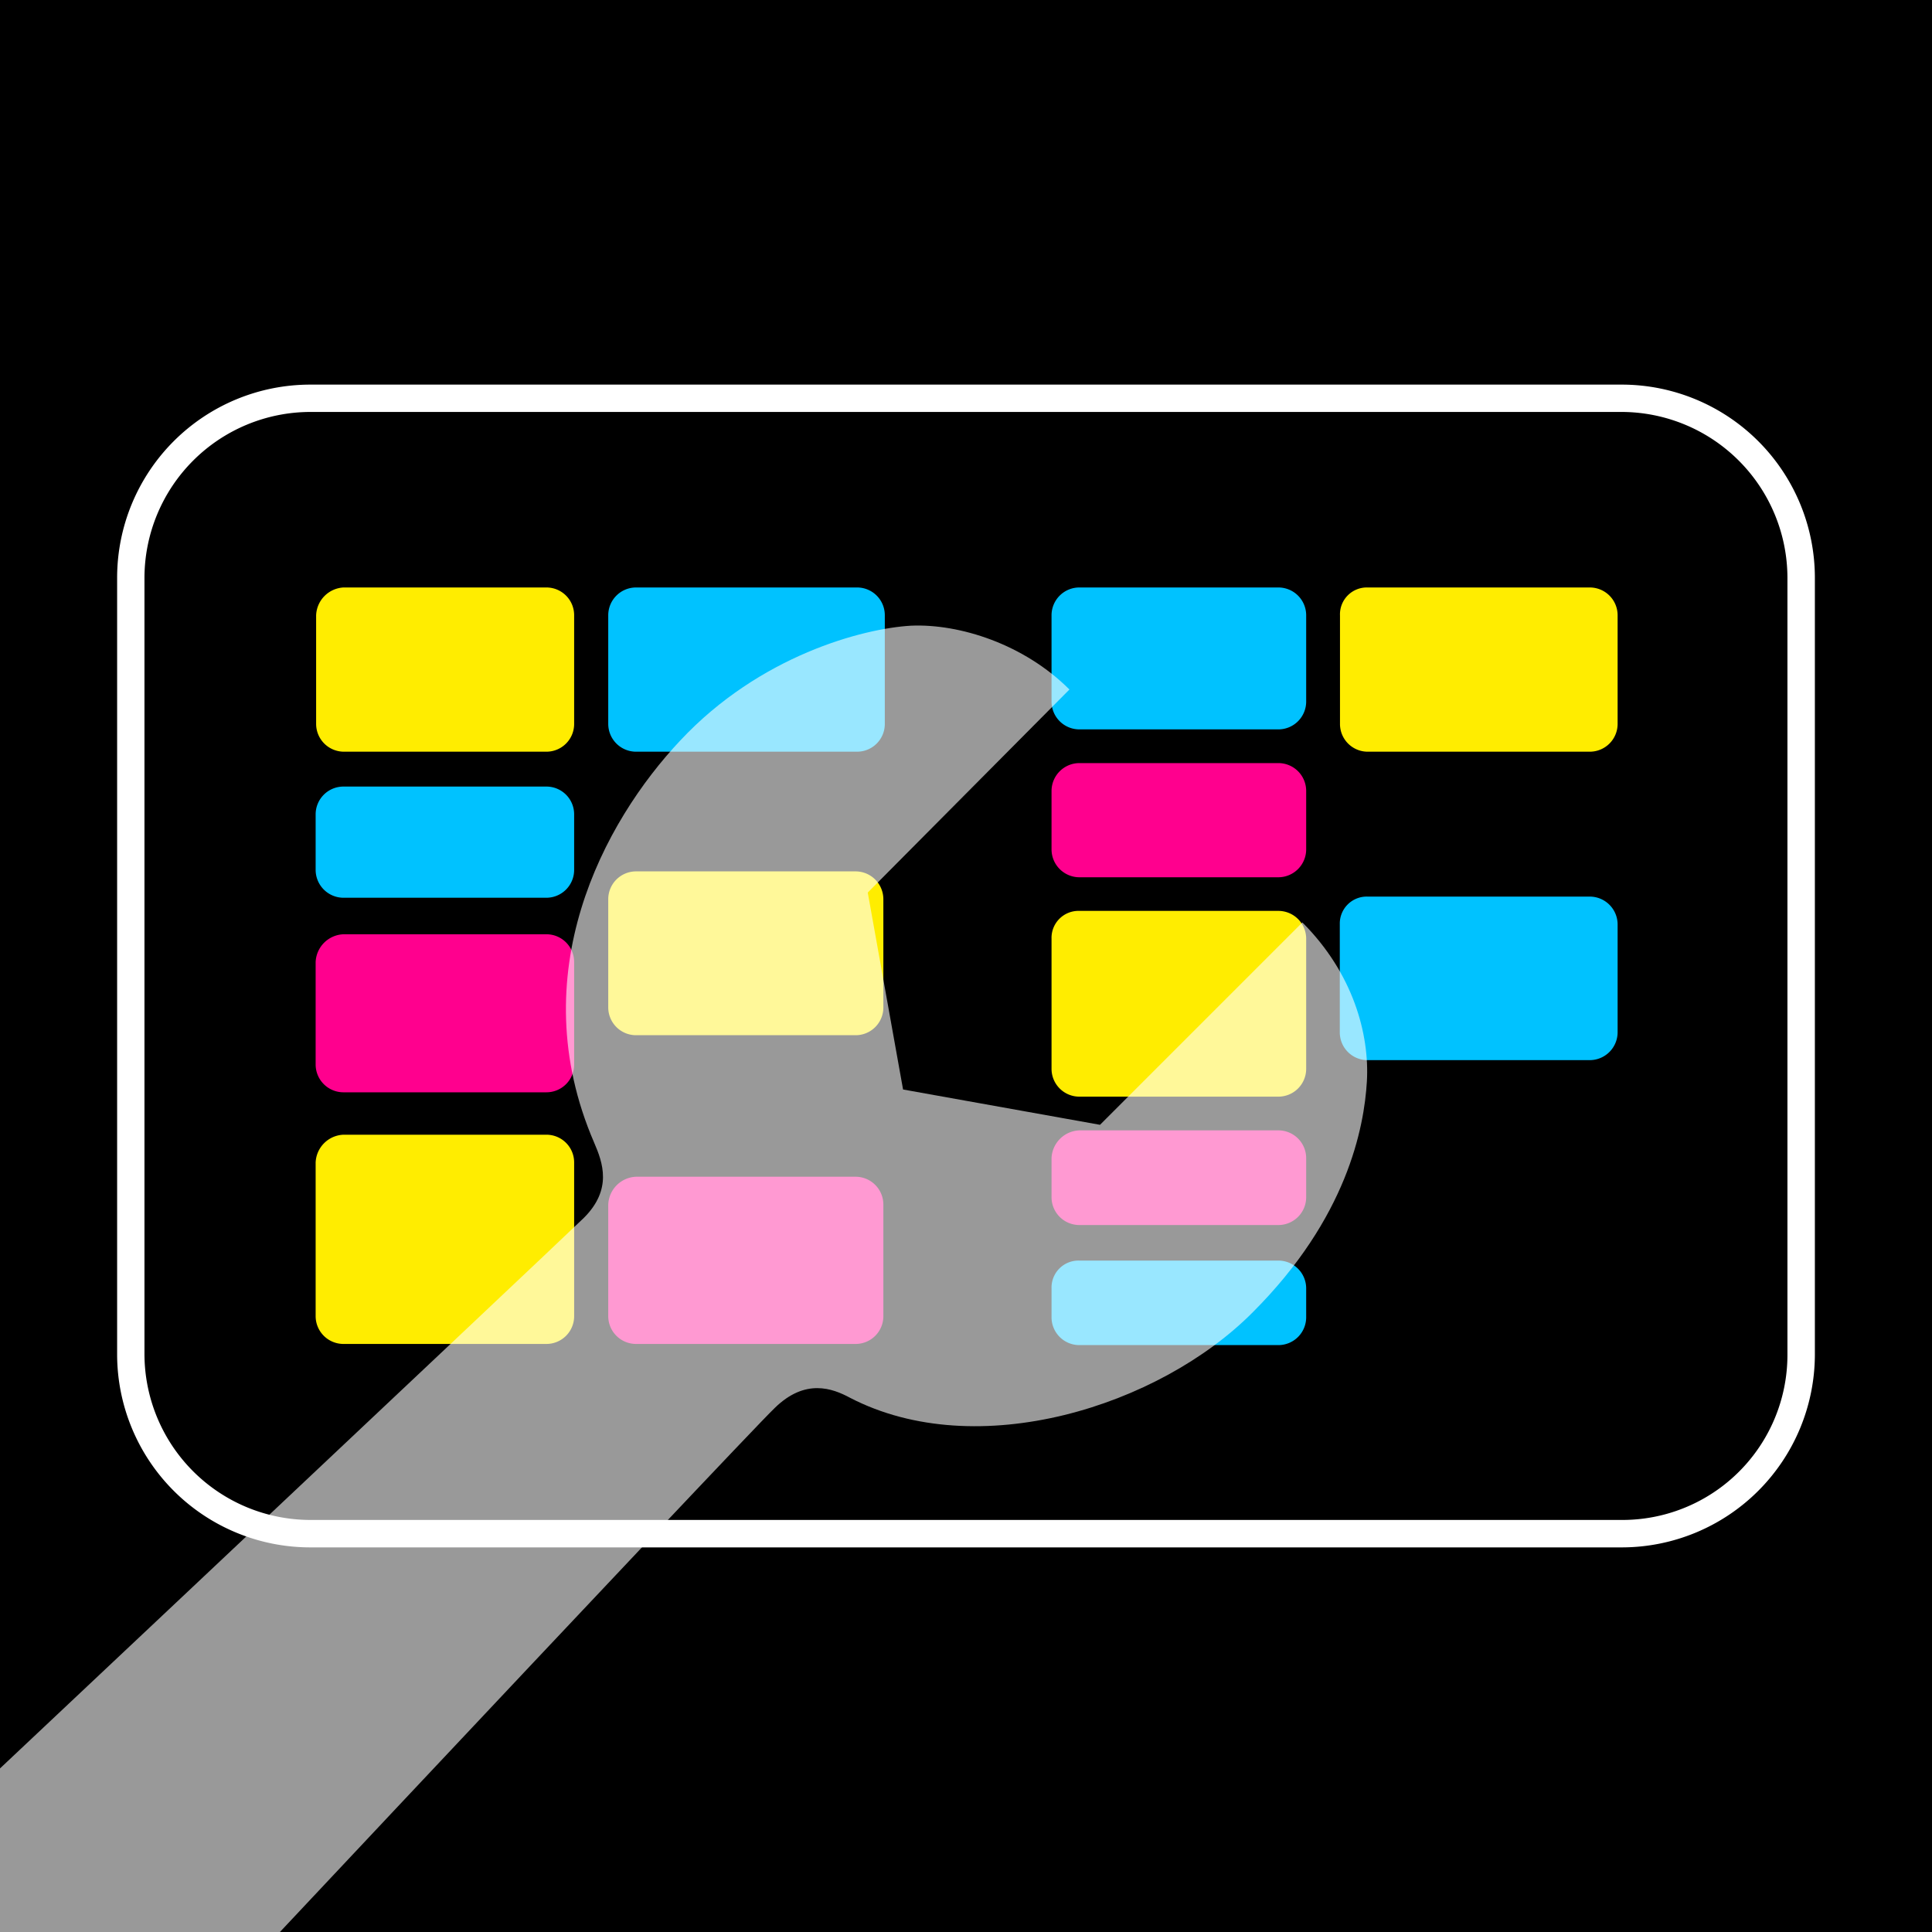 <?xml version="1.0" encoding="UTF-8" standalone="no"?>
<svg
   id="Ebene_1"
   data-name="Ebene 1"
   viewBox="0 0 200 200"
   version="1.1"
   sodipodi:docname="iconic_mark_color_on_black_square_wrench.svg"
   width="200"
   height="200"
   inkscape:version="1.1.2 (0a00cf5339, 2022-02-04)"
   inkscape:export-filename="/home/tobiaspreuss/Pev/EventFahrplan-media/GitHub/iconic_mark_color_on_black_square_400x400.png"
   inkscape:export-xdpi="192"
   inkscape:export-ydpi="192"
   xmlns:inkscape="http://www.inkscape.org/namespaces/inkscape"
   xmlns:sodipodi="http://sodipodi.sourceforge.net/DTD/sodipodi-0.dtd"
   xmlns="http://www.w3.org/2000/svg"
   xmlns:svg="http://www.w3.org/2000/svg">
  <sodipodi:namedview
     id="namedview942"
     pagecolor="#ffffff"
     bordercolor="#666666"
     borderopacity="1.0"
     inkscape:pageshadow="2"
     inkscape:pageopacity="0.0"
     inkscape:pagecheckerboard="0"
     showgrid="false"
     inkscape:zoom="1.8690782"
     inkscape:cx="135.09333"
     inkscape:cy="203.30878"
     inkscape:window-width="1691"
     inkscape:window-height="1403"
     inkscape:window-x="1749"
     inkscape:window-y="0"
     inkscape:window-maximized="0"
     inkscape:current-layer="Ebene_1" />
  <defs
     id="defs907">
    <style
       id="style905">.cls-1{fill:#fff;}.cls-2{fill:#ffed00;}.cls-3{fill:#ff008e;}.cls-4{fill:#00c2ff;}</style>
  </defs>
  <rect
     style="fill:#000000;stroke-width:1.408"
     id="rect1494"
     width="200"
     height="200"
     x="0"
     y="0" />
  <g
     id="g1322"
     transform="translate(12.125,39.815)">
    <rect
       x="1.42"
       y="1.42"
       width="172.91"
       height="117.48"
       rx="18.53"
       id="rect909" />
    <path
       class="cls-1"
       d="M 155.8,2.83 A 17.2,17.2 0 0 1 172.91,20 v 80.42 A 17.09,17.09 0 0 1 155.8,117.53 H 20 A 17.2,17.2 0 0 1 2.83,100.37 V 20 A 17.2,17.2 0 0 1 20,2.83 H 155.8 M 155.8,0 H 20 A 20,20 0 0 0 0,20 v 80.42 a 20,20 0 0 0 20,19.95 h 135.8 a 20,20 0 0 0 19.95,-19.95 V 20 A 20,20 0 0 0 155.8,0 Z"
       id="path911" />
    <path
       class="cls-2"
       d="m 23.43,21 h 21 a 2.87,2.87 0 0 1 2.88,2.88 v 11.2 A 2.87,2.87 0 0 1 44.48,38 h -21 A 2.88,2.88 0 0 1 20.6,35.12 V 23.89 A 3,3 0 0 1 23.43,21"
       id="path913" />
    <path
       class="cls-2"
       d="m 53.72,50.39 h 22.72 a 2.88,2.88 0 0 1 2.88,2.88 v 11.2 a 2.87,2.87 0 0 1 -2.88,2.88 H 53.72 a 2.88,2.88 0 0 1 -2.88,-2.88 v -11.2 a 2.88,2.88 0 0 1 2.88,-2.88"
       id="path915" />
    <path
       class="cls-3"
       d="m 23.43,56.9 h 21 a 2.87,2.87 0 0 1 2.88,2.88 v 10.6 a 2.87,2.87 0 0 1 -2.88,2.88 h -21 a 2.88,2.88 0 0 1 -2.88,-2.88 v -10.6 a 3,3 0 0 1 2.88,-2.88"
       id="path917" />
    <path
       class="cls-3"
       d="m 53.72,82 h 22.72 a 2.88,2.88 0 0 1 2.88,2.88 v 11.55 a 2.87,2.87 0 0 1 -2.88,2.88 H 53.72 A 2.88,2.88 0 0 1 50.84,96.43 V 84.92 A 3,3 0 0 1 53.72,82"
       id="path919" />
    <path
       class="cls-3"
       d="m 99.61,77.2 h 20.6 a 2.88,2.88 0 0 1 2.88,2.87 v 4.09 A 2.88,2.88 0 0 1 120.21,87 h -20.6 a 2.88,2.88 0 0 1 -2.88,-2.88 v -4.05 a 3,3 0 0 1 2.88,-2.87"
       id="path921" />
    <path
       class="cls-3"
       d="m 99.61,39.18 h 20.6 a 2.88,2.88 0 0 1 2.88,2.88 v 6.06 A 2.89,2.89 0 0 1 120.21,51 h -20.6 a 2.89,2.89 0 0 1 -2.88,-2.88 v -6.06 a 2.89,2.89 0 0 1 2.88,-2.88"
       id="path923" />
    <path
       class="cls-2"
       d="m 129.45,21 h 23 a 2.88,2.88 0 0 1 2.88,2.88 v 11.2 A 2.88,2.88 0 0 1 152.47,38 h -23 a 2.87,2.87 0 0 1 -2.88,-2.88 V 23.89 A 2.78,2.78 0 0 1 129.45,21"
       id="path925" />
    <path
       class="cls-2"
       d="m 23.43,77.65 h 21 a 2.87,2.87 0 0 1 2.88,2.88 v 15.9 a 2.87,2.87 0 0 1 -2.88,2.88 h -21 a 2.88,2.88 0 0 1 -2.88,-2.88 v -15.9 a 3,3 0 0 1 2.88,-2.88"
       id="path927" />
    <path
       class="cls-4"
       d="m 99.61,21 h 20.6 a 2.88,2.88 0 0 1 2.88,2.88 v 8.93 a 2.88,2.88 0 0 1 -2.88,2.88 H 99.61 A 2.88,2.88 0 0 1 96.73,32.81 V 23.89 A 2.88,2.88 0 0 1 99.61,21"
       id="path929" />
    <path
       class="cls-4"
       d="m 129.45,53 h 23 a 2.89,2.89 0 0 1 2.88,2.88 v 11.17 a 2.89,2.89 0 0 1 -2.88,2.88 h -23 a 2.87,2.87 0 0 1 -2.88,-2.88 V 55.84 A 2.79,2.79 0 0 1 129.45,53"
       id="path931" />
    <path
       class="cls-4"
       d="m 99.61,90.68 h 20.6 a 2.88,2.88 0 0 1 2.88,2.87 v 3 a 2.88,2.88 0 0 1 -2.88,2.88 h -20.6 a 2.88,2.88 0 0 1 -2.88,-2.88 v -3 a 2.79,2.79 0 0 1 2.88,-2.87"
       id="path933" />
    <path
       class="cls-4"
       d="m 23.43,41.61 h 21 a 2.87,2.87 0 0 1 2.88,2.87 v 5.76 a 2.88,2.88 0 0 1 -2.88,2.88 h -21 a 2.89,2.89 0 0 1 -2.88,-2.88 v -5.76 a 2.88,2.88 0 0 1 2.88,-2.87"
       id="path935" />
    <path
       class="cls-4"
       d="m 53.72,21 h 22.87 a 2.87,2.87 0 0 1 2.88,2.88 v 11.2 A 2.87,2.87 0 0 1 76.59,38 H 53.72 A 2.88,2.88 0 0 1 50.84,35.12 V 23.89 A 2.88,2.88 0 0 1 53.72,21"
       id="path937" />
    <path
       class="cls-2"
       d="m 99.61,54.48 h 20.6 a 2.88,2.88 0 0 1 2.88,2.88 v 13.48 a 2.88,2.88 0 0 1 -2.88,2.87 H 99.61 A 2.88,2.88 0 0 1 96.73,70.84 V 57.36 a 2.79,2.79 0 0 1 2.88,-2.88"
       id="path939" />
  </g>
  <g
     id="g1752"
     transform="matrix(0.703,0,0,0.703,-31.438,57.669)"
     style="fill:#ffffff;fill-opacity:0.6">
    <g
       id="g1750"
       style="fill:#ffffff;fill-opacity:0.6">
      <path
         fill="#000000"
         d="m 236.5,53.8 -29.8,29.8 -29,-5.2 -5.2,-29 29.7,-29.9 c -6.7,-6.7 -16.2,-9.7 -23.3,-9.4 -7.1,0.4 -22.3,4.4 -34,16.9 -11.3,12 -23.4,34.4 -12.7,59.2 1.3,3 2.7,6.9 -1.5,11.1 -4.3,4.2 -113.3,106.8 -113.3,106.8 -10.2,8.8 -9.5,25.1 0,34.6 9.6,9.4 25.8,10 34.6,-0.1 0,0 101.7,-108.4 106.8,-113.3 4.5,-4.4 8.5,-2.9 11.1,-1.5 18.7,9.7 45.5,1.3 59.3,-12.6 13.9,-13.9 16.4,-27.2 16.8,-34 0.4,-6.9 -2,-15.9 -9.5,-23.4 z M 41.3,226.6 c -3.3,3.3 -8.7,3.3 -11.9,0 -3.3,-3.3 -3.3,-8.7 0,-11.9 3.3,-3.3 8.7,-3.3 11.9,0 3.2,3.3 3.2,8.7 0,11.9 z"
         id="path1748"
         style="fill:#ffffff;fill-opacity:0.6" />
    </g>
  </g>
</svg>

